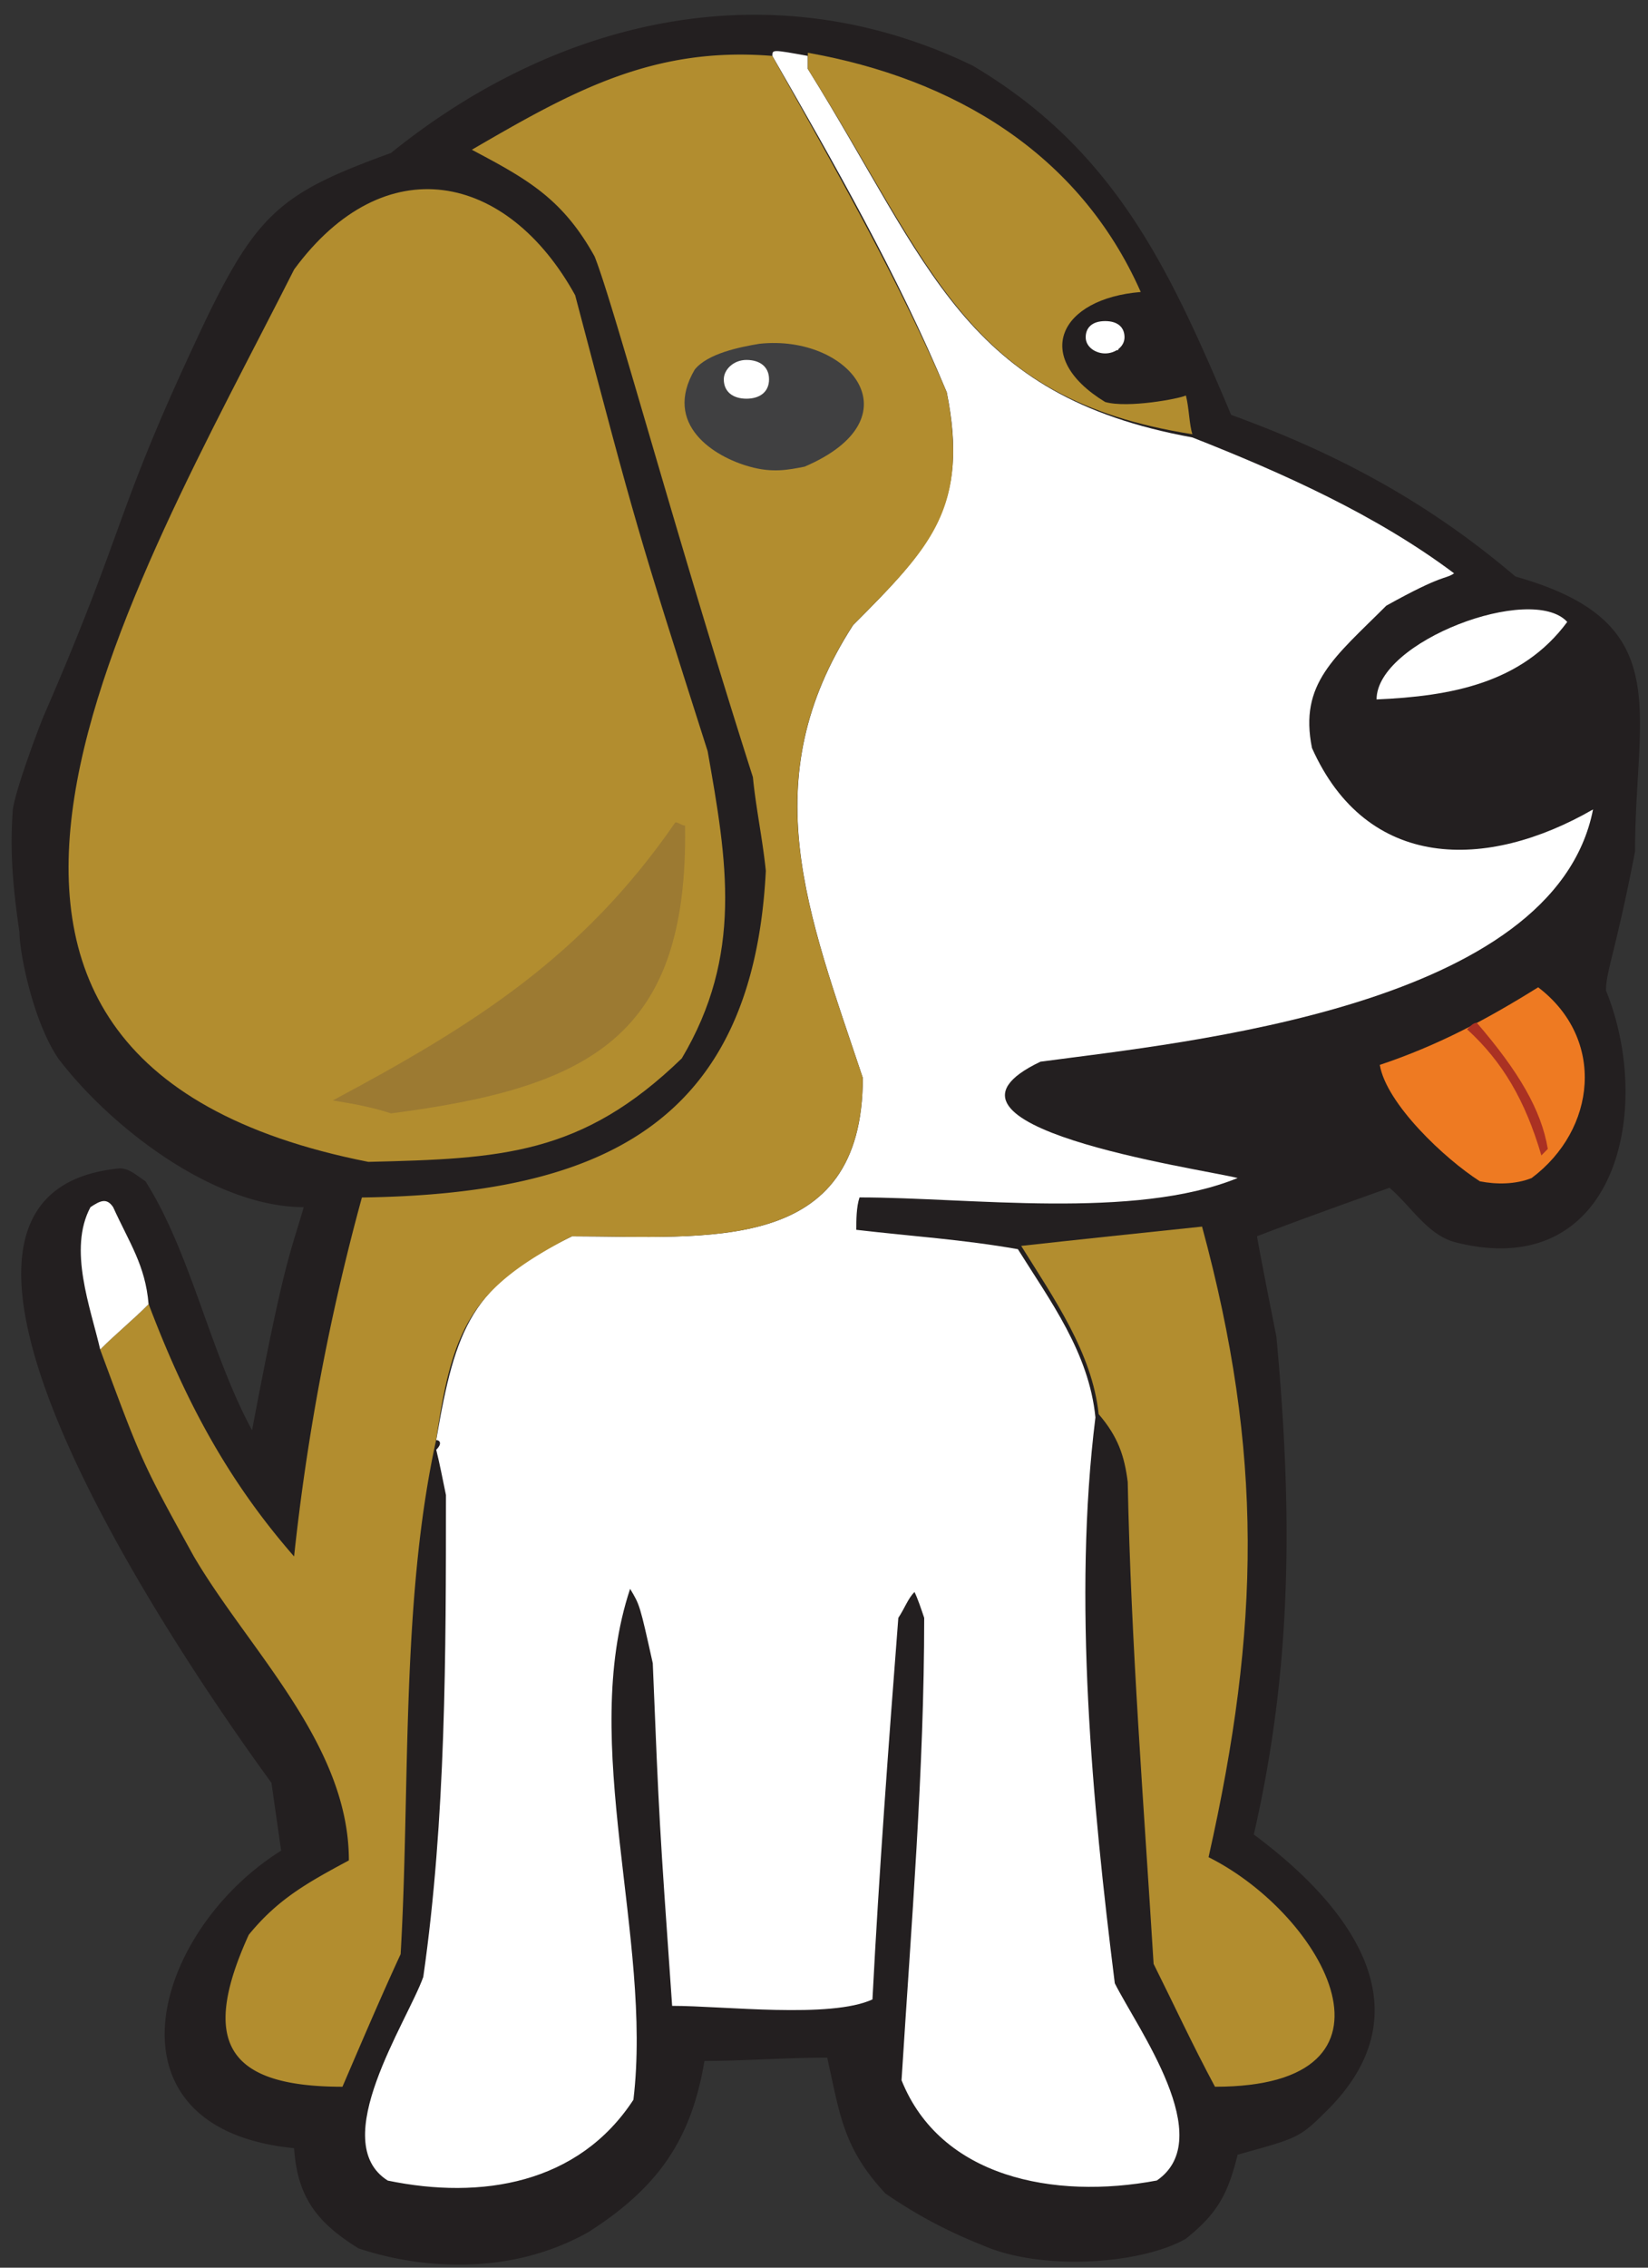 <svg xmlns="http://www.w3.org/2000/svg" width="200" height="275" fill="none"><rect width="100%" height="100%" fill="#333333" stroke="none"/><g clip-path="url(#a)"><mask id="b" width="200" height="276" x="0" y="0" maskUnits="userSpaceOnUse" style="mask-type:luminance"><path fill="#fff" d="M200 .51H0v274.51h200z"/></mask><g mask="url(#b)"><path fill="#231F20" d="M43.53 272.67c-5.1-3.14-7.45-6.28-7.84-12.16-23.93-2.35-17.26-26.27-1.57-36.08l-1.18-8.23c-7.45-10.2-50.98-71.38-18.43-74.51 1.18 0 1.96.78 3.14 1.56 5.49 8.63 7.84 20.79 12.94 30.2 3.92-20.78 4.7-21.57 6.27-27.06-10.98 0-23.53-9.8-29.8-18.04-3.14-4.7-4.7-12.94-4.7-15.3-.8-5.48-1.18-9.8-.8-14.9.4-2.74 3.54-10.97 3.93-11.76 10.2-23.53 8.24-23.92 19.6-47.84 6.28-12.94 9.42-15.3 22.36-20C67.85 2.08 93.73-3.8 118.04 7.96c17.25 10.2 23.92 24.7 31.37 42.35 12.94 4.7 23.92 10.6 34.51 19.61 19.6 5.5 14.51 16.08 14.51 33.33-2.35 12.16-3.53 14.52-3.53 16.87 5.88 14.5 1.18 35.3-18.04 30.59-3.53-.79-5.49-4.32-8.23-6.67-5.5 1.96-10.98 3.92-16.08 5.88.4 2.35 1.57 8.24 2.35 12.16 1.96 21.17 1.96 40-2.74 60.39 12.15 9.02 21.17 21.57 8.62 33.73-3.13 3.13-3.53 3.13-10.58 5.1-1.18 4.7-2.36 7.05-6.28 10.19-5.49 3.14-17.65 3.92-24.7.78a58 58 0 0 1-11.77-6.27c-5.1-5.49-5.49-9.41-7.06-16.47-5.1 0-10.2.4-14.9.4-1.57 9.4-5.49 15.29-14.12 20.78-9.8 5.49-20.78 4.31-27.84 1.96"/></g><mask id="c" width="200" height="276" x="0" y="0" maskUnits="userSpaceOnUse" style="mask-type:luminance"><path fill="#fff" d="M200 .51H0v274.51h200z"/></mask><g mask="url(#c)"><path fill="#fff" d="M52.94 174.63c2.35-13.73 4.32-18.83 16.47-24.7 16.47 0 35.3 2.34 35.3-19.22-6.67-20-13.34-36.08-1.18-54.9 9.41-9.42 14.12-14.52 11.37-28.24-5.88-14.12-13.72-27.84-21.17-40.79 0-.78 0-.78 4.3 0v1.57c14.91 23.92 18.83 39.61 46.68 44.7 10.98 4.32 22.35 9.42 31.76 16.48-1.18.78-1.18 0-8.23 3.92-6.28 6.28-10.6 9.41-9.02 17.26 6.66 14.9 21.17 14.9 34.11 7.45-4.7 23.92-49.4 28.23-67.06 30.59-16.47 7.84 19.22 12.94 23.93 14.11-12.55 5.1-32.55 2.35-45.89 2.35-.39 1.18-.39 2.75-.39 3.93 6.67.78 12.94 1.17 19.61 2.35 3.92 6.27 8.63 12.55 9.41 20.4-2.74 21.95-.4 46.66 2.35 68.62 2.75 5.49 12.55 18.82 5.1 23.92-12.55 2.35-26.27-.4-30.98-12.16 1.18-18.82 2.75-37.64 2.75-56.07-.4-1.18-.79-2.36-1.18-3.14-.78.78-1.18 1.96-1.96 3.14-1.18 15.29-2.35 30.98-3.14 46.27-5.1 2.35-18.04.78-24.31.78C80 220.9 80 220.9 79.22 201.7c-1.57-7.06-1.57-7.06-2.75-9.02-6.27 18.82 2.75 42.35.4 61.96-6.67 10.2-18.44 12.15-29.81 9.8-7.45-4.7 2.35-19.22 4.31-24.7 2.75-19.22 2.75-39.22 2.75-58.44-.4-1.96-.79-3.92-1.18-5.49.79-.78.4-1.17 0-1.17"/></g><mask id="d" width="200" height="276" x="0" y="0" maskUnits="userSpaceOnUse" style="mask-type:luminance"><path fill="#fff" d="M200 .51H0v274.51h200z"/></mask><g mask="url(#d)"><path fill="#B28D2F" d="M12.16 163.65c1.96-1.96 3.92-3.53 5.88-5.5 4.31 11.38 9.41 21.18 17.65 30.6a275 275 0 0 1 8.23-43.53c28.63-.4 47.45-8.63 49.02-39.61-.4-3.92-1.18-7.45-1.57-11.37-9.4-29.42-16.86-57.26-19.21-63.14-3.92-7.06-8.24-9.41-14.9-12.94C69.4 11.1 79.21 5.6 93.72 6.78c7.45 13.34 15.29 27.06 21.17 40.79 2.75 14.12-1.96 18.82-11.37 28.23-12.16 18.83-5.5 34.9 1.18 54.9 0 21.58-18.83 19.22-35.3 19.22-12.16 6.28-14.5 10.98-16.47 24.7-4.31 19.62-3.14 42.36-4.31 62.36-2.36 5.1-4.7 10.59-7.06 16.08-14.12 0-17.26-5.5-11.37-18.43 3.53-4.32 7.05-6.28 12.15-9.02 0-14.12-12.15-25.5-18.82-36.87-6.28-11.37-6.28-11.37-11.37-25.1"/></g><mask id="e" width="200" height="276" x="0" y="0" maskUnits="userSpaceOnUse" style="mask-type:luminance"><path fill="#fff" d="M200 .51H0v274.51h200z"/></mask><g mask="url(#e)"><path fill="#B28D2F" d="M133.33 171.49c-.78-7.45-5.49-14.12-9.4-20.4 7.05-.78 14.5-1.56 21.95-2.34 7.45 27.45 7.06 48.62.79 76.47 14.11 7.06 25.49 27.84.78 27.84-2.74-5.1-5.1-10.2-7.45-14.9-1.18-19.22-2.75-38.83-3.14-58.43-.39-3.14-1.17-5.5-3.53-8.24"/></g><mask id="f" width="200" height="276" x="0" y="0" maskUnits="userSpaceOnUse" style="mask-type:luminance"><path fill="#fff" d="M200 .51H0v274.51h200z"/></mask><g mask="url(#f)"><path fill="#fff" d="M12.16 163.65c-1.18-5.1-3.92-12.16-1.18-17.26 1.18-.78 1.96-1.17 2.75 0 1.96 4.32 3.92 7.06 4.3 11.77-1.95 1.96-3.91 3.53-5.87 5.49"/></g><mask id="g" width="200" height="276" x="0" y="0" maskUnits="userSpaceOnUse" style="mask-type:luminance"><path fill="#fff" d="M200 .51H0v274.51h200z"/></mask><g mask="url(#g)"><path fill="#EE7A22" d="M179.6 143.26c-4.3-2.75-11.36-9.42-12.15-14.12 7.06-2.36 12.94-5.5 19.22-9.41 8.23 6.27 7.06 17.25-.79 23.13-1.96.79-4.31.79-6.27.4"/></g><mask id="h" width="200" height="276" x="0" y="0" maskUnits="userSpaceOnUse" style="mask-type:luminance"><path fill="#fff" d="M200 .51H0v274.51h200z"/></mask><g mask="url(#h)"><path fill="#B28D2F" d="M44.7 140.9C-18.81 128.35 16.09 71.5 35.7 32.67 46.67 17.77 61.57 20.9 69.8 35.8c7.45 28.24 7.45 28.24 16.08 55.3 2.36 13.33 4.32 24.7-3.14 37.25-12.15 11.77-21.96 12.16-38.03 12.55"/></g><mask id="i" width="200" height="276" x="0" y="0" maskUnits="userSpaceOnUse" style="mask-type:luminance"><path fill="#fff" d="M200 .51H0v274.51h200z"/></mask><g mask="url(#i)"><path fill="#9C7A32" d="M47.45 135.02c-2.35-.78-4.7-1.18-7.06-1.57 16.86-9.02 30.2-17.25 41.57-33.72.4 0 .79.39 1.18.39.39 25.49-11.38 31.76-35.69 34.9"/></g><mask id="j" width="200" height="276" x="0" y="0" maskUnits="userSpaceOnUse" style="mask-type:luminance"><path fill="#fff" d="M200 .51H0v274.51h200z"/></mask><g mask="url(#j)"><path fill="#fff" d="M167.06 84.82c0-7.06 18.82-14.11 23.14-9.4-5.5 7.44-14.12 9.01-23.14 9.4"/></g><mask id="k" width="200" height="276" x="0" y="0" maskUnits="userSpaceOnUse" style="mask-type:luminance"><path fill="#fff" d="M200 .51H0v274.51h200z"/></mask><g mask="url(#k)"><path fill="#404041" d="M90.98 56.59c-4.31-1.18-10.59-5.1-6.67-11.77 1.57-1.96 5.5-2.74 7.85-3.13 10.98-1.18 19.21 9.02 5.49 14.9-1.96.39-3.92.78-6.67 0"/></g><mask id="l" width="200" height="276" x="0" y="0" maskUnits="userSpaceOnUse" style="mask-type:luminance"><path fill="#fff" d="M200 .51H0v274.51h200z"/></mask><g mask="url(#l)"><path fill="#B28D2F" d="M98.04 6.4c17.65 3.13 32.94 12.15 40.4 29.01-9.81.79-13.34 7.84-4.32 13.34 2.74.78 9.02-.4 9.8-.79.4 1.57.4 3.53.79 4.7-27.46-4.3-31.38-20-46.67-44.3z"/></g><mask id="m" width="200" height="276" x="0" y="0" maskUnits="userSpaceOnUse" style="mask-type:luminance"><path fill="#fff" d="M200 .51H0v274.51h200z"/></mask><g mask="url(#m)"><path fill="#fff" d="M89.41 47.57c-.39-1.57-1.17-1.57-1.17-2.75 1.56-.78 1.56-.78 4.3-.39.4.4-.38.79 0 1.57-.78.78-.78.78-1.17 1.57-1.57 0-1.17-.4-1.96 0"/></g><mask id="n" width="200" height="276" x="0" y="0" maskUnits="userSpaceOnUse" style="mask-type:luminance"><path fill="#fff" d="M200 .51H0v274.51h200z"/></mask><g mask="url(#n)"><path fill="#fff" d="M132.94 42.08c-.4-1.57-.78-.79.4-1.96 3.52 0 2.74-.79 2.35 2.35-1.18 0-1.97-.78-2.75-.4"/></g><mask id="o" width="200" height="276" x="0" y="0" maskUnits="userSpaceOnUse" style="mask-type:luminance"><path fill="#fff" d="M200 .51H0v274.51h200z"/></mask><g mask="url(#o)"><path fill="#AA3123" d="M178.04 124.82c4.31 3.93 7.06 8.63 9.02 15.3l.78-.79c-.78-4.7-3.53-9.4-8.62-15.3-.4 0-.79.4-1.18.8"/></g><mask id="p" width="200" height="276" x="0" y="0" maskUnits="userSpaceOnUse" style="mask-type:luminance"><path fill="#fff" d="M200 .51H0v274.51h200z"/></mask><g mask="url(#p)"><path fill="#fff" d="M134.12 38.94c1.57 0 2.35.79 2.35 1.96 0 1.18-1.18 1.96-2.35 1.96s-2.36-.78-2.36-1.96c0-1.17.79-1.96 2.36-1.96"/></g><mask id="q" width="200" height="276" x="0" y="0" maskUnits="userSpaceOnUse" style="mask-type:luminance"><path fill="#fff" d="M200 .51H0v274.51h200z"/></mask><g mask="url(#q)"><path fill="#fff" d="M90.59 43.65c1.57 0 2.74.78 2.74 2.35s-1.17 2.35-2.74 2.35-2.75-.78-2.75-2.35c0-1.18 1.18-2.35 2.75-2.35"/></g></g><defs><clipPath id="a"><path fill="#fff" d="M0 .64h200v274.24H0z"/></clipPath></defs></svg>